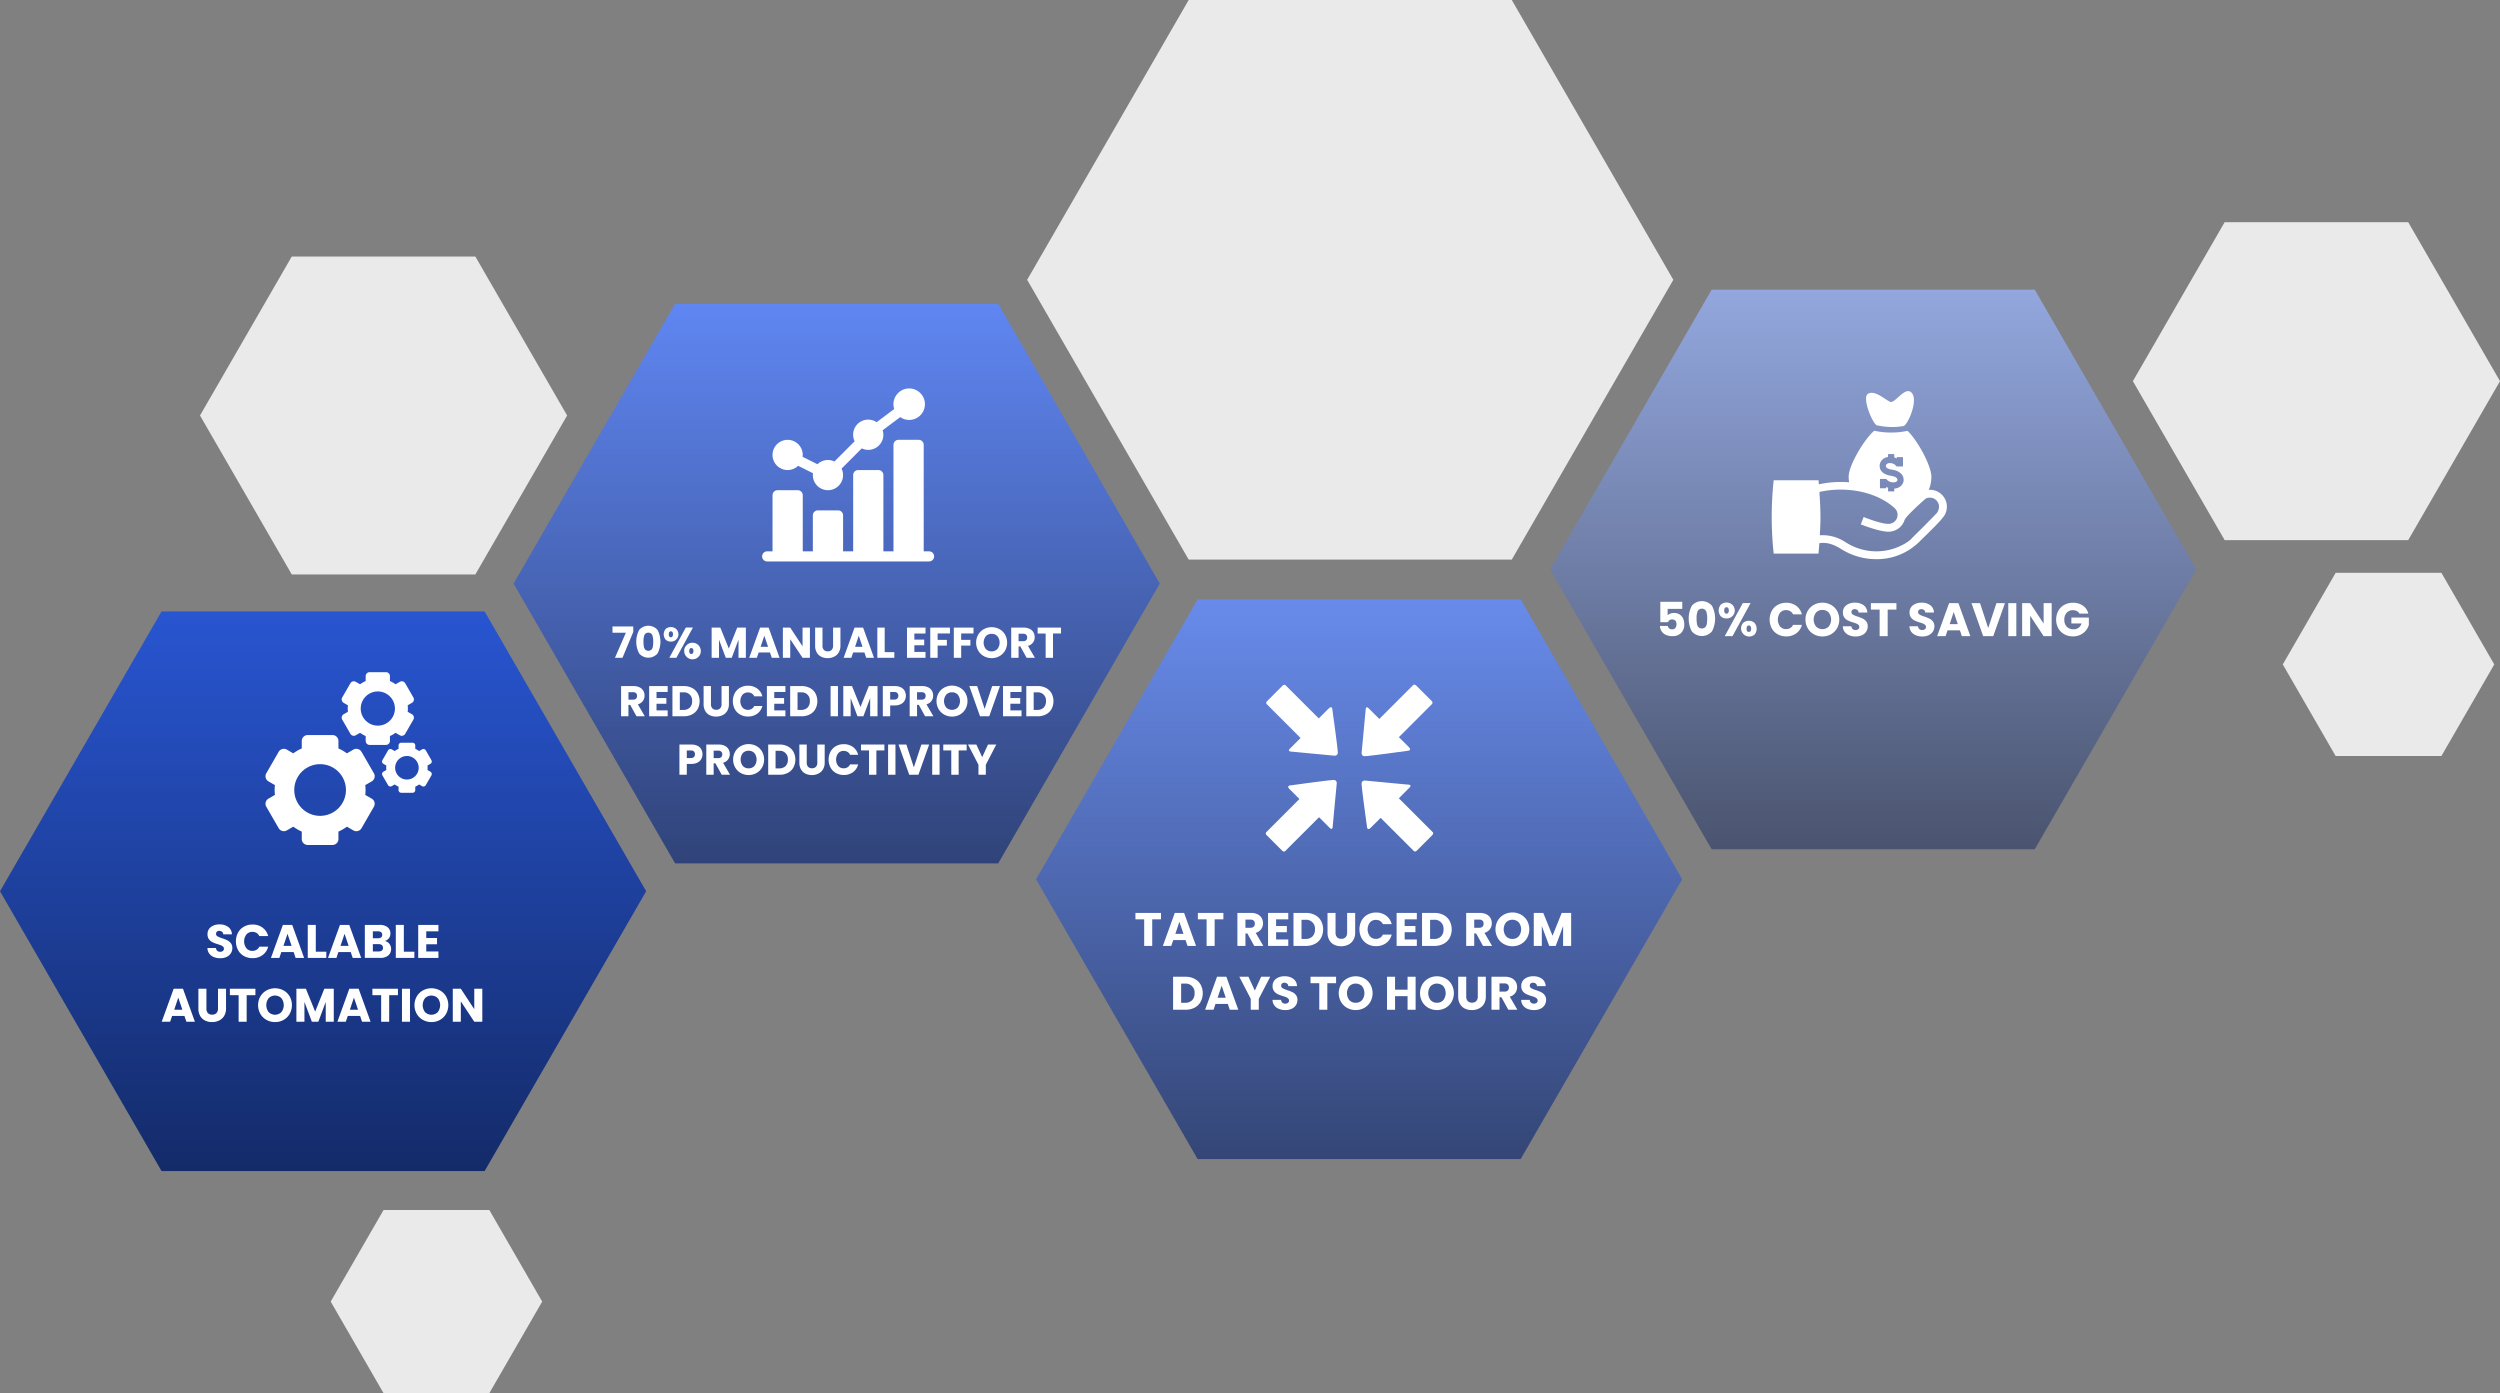 <svg xmlns="http://www.w3.org/2000/svg" xmlns:xlink="http://www.w3.org/1999/xlink" width="993" height="553.377" viewBox="0 0 993 553.377">
  <rect x="0" y="0" width="993" height="553.377" fill="#808080" stroke="none"/>
  <defs>
    <linearGradient id="linear-gradient" x1="0.5" x2="0.5" y2="1" gradientUnits="objectBoundingBox">
      <stop offset="0" stop-color="#2855d1"/>
      <stop offset="1" stop-color="#142b69"/>
    </linearGradient>
    <linearGradient id="linear-gradient-2" x1="0.5" x2="0.5" y2="1" gradientUnits="objectBoundingBox">
      <stop offset="0" stop-color="#5f86f2"/>
      <stop offset="1" stop-color="#304379"/>
    </linearGradient>
    <linearGradient id="linear-gradient-3" x1="0.5" x2="0.5" y2="1" gradientUnits="objectBoundingBox">
      <stop offset="0" stop-color="#688beb"/>
      <stop offset="1" stop-color="#344676"/>
    </linearGradient>
    <linearGradient id="linear-gradient-4" x1="0.5" x2="0.5" y2="1" gradientUnits="objectBoundingBox">
      <stop offset="0" stop-color="#93a7de"/>
      <stop offset="1" stop-color="#4a546f"/>
    </linearGradient>
  </defs>
  <g id="images" transform="translate(-8728 -7293)">
    <g id="OBJECTS" transform="translate(8728 7293)">
      <path id="Path_3818" data-name="Path 3818" d="M83.107,186.122,46.651,122.979,83.107,59.834h72.91l36.458,63.145-36.458,63.143Z" transform="translate(32.788 42.054)" fill="#eaeaea"/>
      <path id="Path_3819" data-name="Path 3819" d="M533.963,178.112l-36.456-63.145,36.456-63.143h72.91l36.46,63.143-36.46,63.145Z" transform="translate(349.667 36.424)" fill="#eaeaea"/>
      <path id="Path_3820" data-name="Path 3820" d="M553.476,206.376l-21-36.379,21-36.379h42.005l21,36.379-21,36.379Z" transform="translate(374.243 93.911)" fill="#eaeaea"/>
      <path id="Path_3821" data-name="Path 3821" d="M98.139,355l-21-36.379,21-36.378h42.006l21,36.378-21,36.379Z" transform="translate(54.214 198.373)" fill="#eaeaea"/>
      <path id="Path_3822" data-name="Path 3822" d="M64.165,364.9,0,253.758,64.165,142.621H192.492l64.17,111.137L192.492,364.9Z" transform="translate(0 100.24)" fill="url(#linear-gradient)"/>
      <g id="Group_2566" data-name="Group 2566" transform="translate(64.236 367.185)">
        <g id="Group_2565" data-name="Group 2565">
          <g id="Group_2564" data-name="Group 2564">
            <path id="Path_3823" data-name="Path 3823" d="M50.925,228.59a4.192,4.192,0,0,1-1.82-1.381A3.768,3.768,0,0,1,48.386,225h3.4a1.64,1.64,0,0,0,.5,1.11,1.621,1.621,0,0,0,1.12.383,1.751,1.751,0,0,0,1.12-.325,1.088,1.088,0,0,0,.41-.9,1.069,1.069,0,0,0-.327-.8,2.677,2.677,0,0,0-.8-.526,12.784,12.784,0,0,0-1.354-.465,14.624,14.624,0,0,1-2.072-.785A3.8,3.8,0,0,1,49,221.531a3.221,3.221,0,0,1-.579-2,3.433,3.433,0,0,1,1.325-2.864,5.445,5.445,0,0,1,3.455-1.037,5.505,5.505,0,0,1,3.491,1.037,3.7,3.7,0,0,1,1.418,2.883H54.659a1.354,1.354,0,0,0-.467-1,1.642,1.642,0,0,0-1.1-.366,1.366,1.366,0,0,0-.933.31,1.119,1.119,0,0,0-.354.887,1.1,1.1,0,0,0,.6.988,9.721,9.721,0,0,0,1.868.765,17.592,17.592,0,0,1,2.062.821A3.933,3.933,0,0,1,57.7,223.1a3.037,3.037,0,0,1,.579,1.923,3.784,3.784,0,0,1-.569,2.035,4,4,0,0,1-1.652,1.456,5.68,5.68,0,0,1-2.558.542A6.587,6.587,0,0,1,50.925,228.59Z" transform="translate(-30.229 -215.631)" fill="#fff"/>
            <path id="Path_3824" data-name="Path 3824" d="M55.871,218.876a6,6,0,0,1,2.343-2.372,6.775,6.775,0,0,1,3.407-.851,6.519,6.519,0,0,1,4,1.235,5.931,5.931,0,0,1,2.222,3.36H64.329a2.844,2.844,0,0,0-1.11-1.25,3.13,3.13,0,0,0-1.633-.429A3.042,3.042,0,0,0,59.2,219.6a4.565,4.565,0,0,0,0,5.487,3.05,3.05,0,0,0,2.389,1.029,3.122,3.122,0,0,0,1.633-.429,2.825,2.825,0,0,0,1.11-1.25H67.84a5.87,5.87,0,0,1-2.222,3.353,6.554,6.554,0,0,1-4,1.221,6.809,6.809,0,0,1-3.407-.848,6.021,6.021,0,0,1-2.343-2.362,7.537,7.537,0,0,1,0-6.92Z" transform="translate(-25.559 -215.616)" fill="#fff"/>
            <path id="Path_3825" data-name="Path 3825" d="M72.218,226.534H67.326l-.783,2.314H63.2l4.742-13.107h3.7l4.742,13.107H73ZM71.4,224.07l-1.625-4.8-1.606,4.8Z" transform="translate(-19.817 -215.554)" fill="#fff"/>
            <path id="Path_3826" data-name="Path 3826" d="M74.978,226.384H79.16v2.464H71.785V215.741h3.193Z" transform="translate(-13.783 -215.554)" fill="#fff"/>
            <path id="Path_3827" data-name="Path 3827" d="M85.529,226.534H80.637l-.783,2.314H76.511l4.742-13.107h3.7l4.742,13.107H86.314Zm-.822-2.464-1.625-4.8-1.606,4.8Z" transform="translate(-10.461 -215.554)" fill="#fff"/>
            <path id="Path_3828" data-name="Path 3828" d="M94.861,223.258a3.433,3.433,0,0,1-.456,4.628,4.843,4.843,0,0,1-3.2.96H85.1V215.74H91a4.851,4.851,0,0,1,3.128.914,3.033,3.033,0,0,1,1.129,2.484,3,3,0,0,1-.606,1.922,3.124,3.124,0,0,1-1.614,1.064A3.071,3.071,0,0,1,94.861,223.258Zm-6.573-2.212h2.091a1.859,1.859,0,0,0,1.206-.346,1.238,1.238,0,0,0,.421-1.018,1.268,1.268,0,0,0-.421-1.029,1.819,1.819,0,0,0-1.206-.356H88.288Zm3.595,4.863a1.3,1.3,0,0,0,.439-1.054,1.357,1.357,0,0,0-.458-1.085,1.888,1.888,0,0,0-1.26-.392H88.288v2.9h2.353A1.9,1.9,0,0,0,91.883,225.909Z" transform="translate(-4.427 -215.554)" fill="#fff"/>
            <path id="Path_3829" data-name="Path 3829" d="M95.515,226.384H99.7v2.464H92.322V215.741h3.193Z" transform="translate(0.651 -215.554)" fill="#fff"/>
            <path id="Path_3830" data-name="Path 3830" d="M100.745,218.3v2.655h4.276v2.464h-4.276v2.874h4.836v2.558H97.552V215.742h8.029V218.3h-4.836Z" transform="translate(4.327 -215.553)" fill="#fff"/>
            <path id="Path_3831" data-name="Path 3831" d="M46.741,241.425H41.849l-.783,2.314H37.723l4.742-13.107h3.7L50.9,243.739H47.526Zm-.822-2.466-1.625-4.8-1.606,4.8Z" transform="translate(-37.723 -205.088)" fill="#fff"/>
            <path id="Path_3832" data-name="Path 3832" d="M49.467,230.632v7.842a2.6,2.6,0,0,0,.579,1.812,2.188,2.188,0,0,0,1.7.635,2.249,2.249,0,0,0,1.718-.635,2.55,2.55,0,0,0,.6-1.812v-7.842h3.193v7.823a5.563,5.563,0,0,1-.746,2.97,4.77,4.77,0,0,1-2.008,1.829,6.3,6.3,0,0,1-2.81.618,6.143,6.143,0,0,1-2.772-.608,4.515,4.515,0,0,1-1.933-1.829,5.844,5.844,0,0,1-.71-2.98v-7.823h3.191Z" transform="translate(-31.712 -205.088)" fill="#fff"/>
            <path id="Path_3833" data-name="Path 3833" d="M63.761,230.632v2.558H60.288v10.549H57.095V233.19H53.621v-2.558Z" transform="translate(-26.549 -205.088)" fill="#fff"/>
            <path id="Path_3834" data-name="Path 3834" d="M63.552,243.087a6.423,6.423,0,0,1-2.447-2.4,7.055,7.055,0,0,1,0-6.917,6.467,6.467,0,0,1,2.447-2.391,7.119,7.119,0,0,1,6.777,0,6.346,6.346,0,0,1,2.428,2.391,7.155,7.155,0,0,1-.009,6.917,6.358,6.358,0,0,1-2.427,2.4,6.793,6.793,0,0,1-3.378.862A6.863,6.863,0,0,1,63.552,243.087Zm5.9-3.1a4.53,4.53,0,0,0,0-5.534,3.593,3.593,0,0,0-5.042-.009,4.56,4.56,0,0,0,0,5.555,3.568,3.568,0,0,0,5.042-.012Z" transform="translate(-21.926 -205.164)" fill="#fff"/>
            <path id="Path_3835" data-name="Path 3835" d="M83.981,230.632v13.107H80.788V235.88l-2.932,7.859H75.279L72.33,235.86v7.879H69.137V230.632h3.772l3.678,9.076,3.641-9.076Z" transform="translate(-15.644 -205.088)" fill="#fff"/>
            <path id="Path_3836" data-name="Path 3836" d="M87.716,241.425H82.824l-.783,2.314H78.7l4.742-13.107h3.7l4.742,13.107H88.5Zm-.822-2.466-1.625-4.8-1.606,4.8Z" transform="translate(-8.924 -205.088)" fill="#fff"/>
            <path id="Path_3837" data-name="Path 3837" d="M97.006,230.632v2.558H93.533v10.549H90.34V233.19H86.866v-2.558Z" transform="translate(-3.183 -205.088)" fill="#fff"/>
            <path id="Path_3838" data-name="Path 3838" d="M96.956,230.632v13.107H93.763V230.632Z" transform="translate(1.664 -205.088)" fill="#fff"/>
            <path id="Path_3839" data-name="Path 3839" d="M100.032,243.087a6.422,6.422,0,0,1-2.447-2.4,7.055,7.055,0,0,1,0-6.917,6.467,6.467,0,0,1,2.447-2.391,7.119,7.119,0,0,1,6.777,0,6.346,6.346,0,0,1,2.428,2.391,7.154,7.154,0,0,1-.009,6.917,6.358,6.358,0,0,1-2.427,2.4,6.793,6.793,0,0,1-3.378.862A6.863,6.863,0,0,1,100.032,243.087Zm5.9-3.1a4.53,4.53,0,0,0,0-5.534,3.593,3.593,0,0,0-5.042-.009,4.56,4.56,0,0,0,0,5.555,3.568,3.568,0,0,0,5.042-.012Z" transform="translate(3.714 -205.164)" fill="#fff"/>
            <path id="Path_3840" data-name="Path 3840" d="M117.342,243.739h-3.193l-5.34-8.085v8.085h-3.193V230.632h3.193l5.34,8.123v-8.123h3.193Z" transform="translate(9.995 -205.088)" fill="#fff"/>
          </g>
        </g>
      </g>
      <path id="Path_3841" data-name="Path 3841" d="M183.96,293.134,119.795,181.994,183.96,70.857H312.289l64.168,111.137L312.289,293.134Z" transform="translate(84.197 49.801)" fill="url(#linear-gradient-2)"/>
      <g id="Group_2569" data-name="Group 2569" transform="translate(243.281 248.546)">
        <g id="Group_2568" data-name="Group 2568">
          <g id="Group_2567" data-name="Group 2567">
            <path id="Path_3842" data-name="Path 3842" d="M151.127,148.292l-4.293,10.294h-2.992l4.344-9.968h-5.318v-2.5h8.259Z" transform="translate(-142.868 -145.847)" fill="#fff"/>
            <path id="Path_3843" data-name="Path 3843" d="M149.548,147.653a4.821,4.821,0,0,1,7.336,0,10.092,10.092,0,0,1,0,9.3,4.821,4.821,0,0,1-7.336,0,10.078,10.078,0,0,1,0-9.3Zm5.223,1.975a1.766,1.766,0,0,0-3.113,0,7.393,7.393,0,0,0-.376,2.66,11.1,11.1,0,0,0,.138,1.924,2.467,2.467,0,0,0,.555,1.231,1.87,1.87,0,0,0,2.479,0,2.468,2.468,0,0,0,.557-1.231,11.3,11.3,0,0,0,.136-1.924A7.392,7.392,0,0,0,154.771,149.628Z" transform="translate(-138.972 -145.96)" fill="#fff"/>
            <path id="Path_3844" data-name="Path 3844" d="M155.613,147.013a3.191,3.191,0,0,1,4.112,0,2.891,2.891,0,0,1-2.052,5.027,2.869,2.869,0,0,1-2.06-.751,3.272,3.272,0,0,1,0-4.276Zm1.221,2.139q0,1.162.821,1.163a.735.735,0,0,0,.616-.291,1.42,1.42,0,0,0,.221-.872q0-1.18-.838-1.18Q156.835,147.972,156.834,149.152Zm9.594-2.7-6.583,12.037h-2.822l6.583-12.037Zm-2.684,7.2a3.3,3.3,0,1,1-.787,2.137A2.84,2.84,0,0,1,163.744,153.649Zm1.427,1.248a1.491,1.491,0,0,0-.213.887q0,1.165.821,1.165a.734.734,0,0,0,.615-.291,1.429,1.429,0,0,0,.223-.874,1.466,1.466,0,0,0-.223-.88.721.721,0,0,0-.615-.3A.712.712,0,0,0,165.171,154.9Z" transform="translate(-134.469 -145.748)" fill="#fff"/>
            <path id="Path_3845" data-name="Path 3845" d="M179.588,146.393v12h-2.924v-7.2l-2.685,7.2h-2.36l-2.7-7.215V158.4h-2.924v-12h3.453l3.37,8.31,3.334-8.31Z" transform="translate(-126.614 -145.656)" fill="#fff"/>
            <path id="Path_3846" data-name="Path 3846" d="M183.009,156.275h-4.48l-.719,2.12h-3.06l4.344-12h3.385l4.342,12h-3.094Zm-.753-2.256-1.488-4.4-1.471,4.4Z" transform="translate(-120.46 -145.656)" fill="#fff"/>
            <path id="Path_3847" data-name="Path 3847" d="M193.351,158.4h-2.924l-4.891-7.4v7.4h-2.924v-12h2.924l4.891,7.438v-7.438h2.924Z" transform="translate(-114.934 -145.656)" fill="#fff"/>
            <path id="Path_3848" data-name="Path 3848" d="M193.058,146.393v7.181a2.378,2.378,0,0,0,.531,1.66,2,2,0,0,0,1.556.581,2.055,2.055,0,0,0,1.573-.581,2.327,2.327,0,0,0,.547-1.66v-7.181h2.924v7.164a5.1,5.1,0,0,1-.685,2.719,4.364,4.364,0,0,1-1.839,1.676,5.781,5.781,0,0,1-2.573.564,5.626,5.626,0,0,1-2.539-.555,4.152,4.152,0,0,1-1.769-1.676,5.36,5.36,0,0,1-.65-2.728v-7.164h2.924Z" transform="translate(-109.648 -145.656)" fill="#fff"/>
            <path id="Path_3849" data-name="Path 3849" d="M205.04,156.275h-4.48l-.719,2.12h-3.06l4.344-12h3.385l4.342,12h-3.094Zm-.753-2.256-1.488-4.4-1.471,4.4Z" transform="translate(-104.976 -145.656)" fill="#fff"/>
            <path id="Path_3850" data-name="Path 3850" d="M207.568,156.139h3.83V158.4h-6.753v-12h2.924Z" transform="translate(-99.449 -145.656)" fill="#fff"/>
            <path id="Path_3851" data-name="Path 3851" d="M214.487,148.734v2.428H218.4v2.258h-3.915v2.633h4.429V158.4h-7.353v-12h7.353v2.341h-4.429Z" transform="translate(-94.586 -145.656)" fill="#fff"/>
            <path id="Path_3852" data-name="Path 3852" d="M224.808,146.393v2.341h-4.891v2.53h3.659v2.275h-3.659V158.4h-2.924v-12Z" transform="translate(-90.769 -145.656)" fill="#fff"/>
            <path id="Path_3853" data-name="Path 3853" d="M230.3,146.393v2.341h-4.891v2.53h3.659v2.275h-3.659V158.4h-2.924v-12Z" transform="translate(-86.909 -145.656)" fill="#fff"/>
            <path id="Path_3854" data-name="Path 3854" d="M230.758,157.8a5.876,5.876,0,0,1-2.239-2.2,6.463,6.463,0,0,1,0-6.335,5.9,5.9,0,0,1,2.239-2.188,6.515,6.515,0,0,1,6.207,0,5.78,5.78,0,0,1,2.224,2.188,6.551,6.551,0,0,1-.009,6.335,5.848,5.848,0,0,1-2.224,2.2,6.217,6.217,0,0,1-3.094.787A6.283,6.283,0,0,1,230.758,157.8Zm5.4-2.839a4.152,4.152,0,0,0,0-5.069,2.963,2.963,0,0,0-2.3-.948,2.994,2.994,0,0,0-2.318.94,4.177,4.177,0,0,0,0,5.086,3.27,3.27,0,0,0,4.618-.009Z" transform="translate(-83.253 -145.726)" fill="#fff"/>
            <path id="Path_3855" data-name="Path 3855" d="M241.995,158.4l-2.5-4.531h-.7V158.4h-2.924v-12h4.908a5.407,5.407,0,0,1,2.42.5,3.411,3.411,0,0,1,1.5,1.359,3.8,3.8,0,0,1,.5,1.924,3.574,3.574,0,0,1-.674,2.137,3.629,3.629,0,0,1-1.992,1.333L245.3,158.4h-3.3Zm-3.2-6.6h1.812a1.663,1.663,0,0,0,1.206-.393,1.482,1.482,0,0,0,.4-1.11,1.441,1.441,0,0,0-.4-1.078,1.67,1.67,0,0,0-1.206-.392H238.8Z" transform="translate(-77.5 -145.656)" fill="#fff"/>
            <path id="Path_3856" data-name="Path 3856" d="M251.324,146.393v2.341h-3.181V158.4h-2.924v-9.662h-3.181v-2.341Z" transform="translate(-73.167 -145.656)" fill="#fff"/>
            <path id="Path_3857" data-name="Path 3857" d="M150.993,172.032l-2.5-4.531h-.7v4.531h-2.924v-12h4.908a5.407,5.407,0,0,1,2.42.5,3.411,3.411,0,0,1,1.5,1.359,3.8,3.8,0,0,1,.5,1.924,3.574,3.574,0,0,1-.674,2.137,3.629,3.629,0,0,1-1.992,1.333l2.771,4.754h-3.3Zm-3.2-6.6h1.812a1.663,1.663,0,0,0,1.206-.393,1.482,1.482,0,0,0,.4-1.11,1.441,1.441,0,0,0-.4-1.078,1.67,1.67,0,0,0-1.206-.392H147.8Z" transform="translate(-141.46 -136.072)" fill="#fff"/>
            <path id="Path_3858" data-name="Path 3858" d="M154.343,162.37V164.8h3.915v2.258h-3.915v2.633h4.429v2.343h-7.353v-12h7.353v2.341h-4.429Z" transform="translate(-136.858 -136.072)" fill="#fff"/>
            <path id="Path_3859" data-name="Path 3859" d="M164.665,160.782a5.385,5.385,0,0,1,2.2,2.112,6.7,6.7,0,0,1,0,6.268,5.359,5.359,0,0,1-2.205,2.12,7.007,7.007,0,0,1-3.309.751h-4.5v-12h4.5A6.973,6.973,0,0,1,164.665,160.782Zm-.923,7.814a3.43,3.43,0,0,0,.923-2.564,3.2,3.2,0,0,0-3.5-3.506h-1.384V169.5h1.384A3.526,3.526,0,0,0,163.742,168.6Z" transform="translate(-133.039 -136.072)" fill="#fff"/>
            <path id="Path_3860" data-name="Path 3860" d="M167.045,160.029v7.181a2.378,2.378,0,0,0,.531,1.66,2,2,0,0,0,1.556.581,2.055,2.055,0,0,0,1.573-.581,2.327,2.327,0,0,0,.547-1.66v-7.181h2.924v7.164a5.1,5.1,0,0,1-.685,2.719,4.364,4.364,0,0,1-1.839,1.676,5.781,5.781,0,0,1-2.573.564,5.626,5.626,0,0,1-2.539-.555,4.152,4.152,0,0,1-1.769-1.676,5.36,5.36,0,0,1-.65-2.728v-7.164h2.924Z" transform="translate(-127.931 -136.072)" fill="#fff"/>
            <path id="Path_3861" data-name="Path 3861" d="M171.709,162.9a5.482,5.482,0,0,1,2.146-2.171,6.243,6.243,0,0,1,3.121-.778,5.981,5.981,0,0,1,3.659,1.129,5.412,5.412,0,0,1,2.035,3.079h-3.215a2.6,2.6,0,0,0-1.017-1.146,2.864,2.864,0,0,0-1.5-.393,2.791,2.791,0,0,0-2.188.942,4.192,4.192,0,0,0,0,5.028,2.793,2.793,0,0,0,2.188.942,2.864,2.864,0,0,0,1.5-.393,2.593,2.593,0,0,0,1.017-1.146h3.215a5.38,5.38,0,0,1-2.035,3.07,6,6,0,0,1-3.659,1.119,6.229,6.229,0,0,1-3.121-.776,5.509,5.509,0,0,1-2.146-2.164,6.912,6.912,0,0,1,0-6.34Z" transform="translate(-123.139 -136.128)" fill="#fff"/>
            <path id="Path_3862" data-name="Path 3862" d="M181.807,162.37V164.8h3.915v2.258h-3.915v2.633h4.429v2.343h-7.353v-12h7.353v2.341h-4.429Z" transform="translate(-117.555 -136.072)" fill="#fff"/>
            <path id="Path_3863" data-name="Path 3863" d="M192.128,160.782a5.385,5.385,0,0,1,2.2,2.112,6.7,6.7,0,0,1,0,6.268,5.359,5.359,0,0,1-2.205,2.12,7.007,7.007,0,0,1-3.309.751h-4.5v-12h4.5A6.964,6.964,0,0,1,192.128,160.782ZM191.2,168.6a3.43,3.43,0,0,0,.923-2.564,3.2,3.2,0,0,0-3.5-3.506h-1.384V169.5h1.384A3.526,3.526,0,0,0,191.2,168.6Z" transform="translate(-113.737 -136.072)" fill="#fff"/>
            <path id="Path_3864" data-name="Path 3864" d="M196.668,160.029v12h-2.924v-12Z" transform="translate(-107.11 -136.072)" fill="#fff"/>
            <path id="Path_3865" data-name="Path 3865" d="M210.3,160.029v12h-2.924v-7.2l-2.685,7.2h-2.36l-2.7-7.215v7.215h-2.924v-12h3.453l3.37,8.31,3.334-8.31Z" transform="translate(-105.029 -136.072)" fill="#fff"/>
            <path id="Path_3866" data-name="Path 3866" d="M214.593,165.8a3.524,3.524,0,0,1-1.471,1.393,5.165,5.165,0,0,1-2.462.531h-1.812v4.308h-2.924v-12h4.737a5.394,5.394,0,0,1,2.428.5,3.422,3.422,0,0,1,1.488,1.367,3.982,3.982,0,0,1,.5,2A3.912,3.912,0,0,1,214.593,165.8Zm-2.907-.8a1.709,1.709,0,0,0,0-2.222,1.745,1.745,0,0,0-1.248-.392h-1.59V165.4h1.59A1.753,1.753,0,0,0,211.686,165Z" transform="translate(-98.55 -136.072)" fill="#fff"/>
            <path id="Path_3867" data-name="Path 3867" d="M218.312,172.032l-2.5-4.531h-.7v4.531H212.19v-12H217.1a5.407,5.407,0,0,1,2.42.5,3.411,3.411,0,0,1,1.5,1.359,3.8,3.8,0,0,1,.5,1.924,3.574,3.574,0,0,1-.674,2.137,3.629,3.629,0,0,1-1.992,1.333l2.771,4.754h-3.3Zm-3.2-6.6h1.812a1.663,1.663,0,0,0,1.206-.393,1.482,1.482,0,0,0,.4-1.11,1.441,1.441,0,0,0-.4-1.078,1.67,1.67,0,0,0-1.206-.392h-1.812Z" transform="translate(-94.146 -136.072)" fill="#fff"/>
            <path id="Path_3868" data-name="Path 3868" d="M221.514,171.436a5.876,5.876,0,0,1-2.239-2.2,6.463,6.463,0,0,1,0-6.335,5.9,5.9,0,0,1,2.239-2.188,6.515,6.515,0,0,1,6.207,0,5.779,5.779,0,0,1,2.224,2.188,6.551,6.551,0,0,1-.008,6.335,5.848,5.848,0,0,1-2.224,2.2,6.217,6.217,0,0,1-3.094.787A6.3,6.3,0,0,1,221.514,171.436Zm5.4-2.839a4.152,4.152,0,0,0,0-5.069,2.963,2.963,0,0,0-2.3-.948,2.994,2.994,0,0,0-2.318.94,4.177,4.177,0,0,0,0,5.086,3.27,3.27,0,0,0,4.618-.009Z" transform="translate(-89.749 -136.141)" fill="#fff"/>
            <path id="Path_3869" data-name="Path 3869" d="M238.273,160.029l-4.257,12h-3.659l-4.257-12h3.113l2.975,9.061,2.992-9.061Z" transform="translate(-84.37 -136.072)" fill="#fff"/>
            <path id="Path_3870" data-name="Path 3870" d="M236.884,162.37V164.8H240.8v2.258h-3.915v2.633h4.429v2.343H233.96v-12h7.353v2.341h-4.429Z" transform="translate(-78.845 -136.072)" fill="#fff"/>
            <path id="Path_3871" data-name="Path 3871" d="M247.206,160.782a5.385,5.385,0,0,1,2.2,2.112,6.7,6.7,0,0,1,0,6.268,5.359,5.359,0,0,1-2.205,2.12,7.007,7.007,0,0,1-3.309.751h-4.5v-12h4.5A6.964,6.964,0,0,1,247.206,160.782Zm-.923,7.814a3.43,3.43,0,0,0,.923-2.564,3.2,3.2,0,0,0-3.5-3.506h-1.384V169.5H243.7A3.526,3.526,0,0,0,246.283,168.6Z" transform="translate(-75.027 -136.072)" fill="#fff"/>
            <path id="Path_3872" data-name="Path 3872" d="M167.152,179.438a3.524,3.524,0,0,1-1.471,1.393,5.165,5.165,0,0,1-2.462.531h-1.812v4.308h-2.924v-12h4.737a5.394,5.394,0,0,1,2.428.5,3.422,3.422,0,0,1,1.488,1.367,3.982,3.982,0,0,1,.5,2A3.912,3.912,0,0,1,167.152,179.438Zm-2.907-.8a1.709,1.709,0,0,0,0-2.222,1.745,1.745,0,0,0-1.248-.392h-1.59v3.009H163A1.758,1.758,0,0,0,164.245,178.643Z" transform="translate(-131.893 -126.486)" fill="#fff"/>
            <path id="Path_3873" data-name="Path 3873" d="M170.871,185.67l-2.5-4.531h-.7v4.531h-2.924v-12h4.908a5.407,5.407,0,0,1,2.42.5,3.411,3.411,0,0,1,1.5,1.359,3.8,3.8,0,0,1,.5,1.924,3.574,3.574,0,0,1-.674,2.137,3.629,3.629,0,0,1-1.992,1.333l2.771,4.754h-3.3Zm-3.2-6.6h1.812a1.663,1.663,0,0,0,1.206-.393,1.482,1.482,0,0,0,.4-1.11,1.441,1.441,0,0,0-.4-1.078,1.67,1.67,0,0,0-1.206-.392h-1.812Z" transform="translate(-127.489 -126.486)" fill="#fff"/>
            <path id="Path_3874" data-name="Path 3874" d="M174.074,185.073a5.876,5.876,0,0,1-2.239-2.2,6.463,6.463,0,0,1,0-6.335,5.9,5.9,0,0,1,2.239-2.188,6.514,6.514,0,0,1,6.207,0,5.779,5.779,0,0,1,2.224,2.188,6.551,6.551,0,0,1-.009,6.335,5.848,5.848,0,0,1-2.224,2.2,6.5,6.5,0,0,1-6.2,0Zm5.4-2.839a4.152,4.152,0,0,0,0-5.069,2.963,2.963,0,0,0-2.3-.948,2.994,2.994,0,0,0-2.318.94,4.177,4.177,0,0,0,0,5.086,2.978,2.978,0,0,0,2.318.95A2.946,2.946,0,0,0,179.477,182.234Z" transform="translate(-123.092 -126.557)" fill="#fff"/>
            <path id="Path_3875" data-name="Path 3875" d="M187,174.419a5.385,5.385,0,0,1,2.2,2.112,6.7,6.7,0,0,1,0,6.268,5.359,5.359,0,0,1-2.205,2.12,7.007,7.007,0,0,1-3.309.751h-4.5v-12h4.5A6.984,6.984,0,0,1,187,174.419Zm-.923,7.814a3.43,3.43,0,0,0,.923-2.564,3.2,3.2,0,0,0-3.5-3.506h-1.384v6.977H183.5A3.519,3.519,0,0,0,186.079,182.233Z" transform="translate(-117.34 -126.487)" fill="#fff"/>
            <path id="Path_3876" data-name="Path 3876" d="M189.383,173.667v7.181a2.378,2.378,0,0,0,.531,1.66,2,2,0,0,0,1.556.581,2.055,2.055,0,0,0,1.573-.581,2.327,2.327,0,0,0,.547-1.66v-7.181h2.924v7.164a5.1,5.1,0,0,1-.685,2.719,4.364,4.364,0,0,1-1.839,1.676,5.781,5.781,0,0,1-2.573.564,5.626,5.626,0,0,1-2.539-.555,4.152,4.152,0,0,1-1.769-1.676,5.36,5.36,0,0,1-.65-2.728v-7.164h2.924Z" transform="translate(-112.231 -126.486)" fill="#fff"/>
            <path id="Path_3877" data-name="Path 3877" d="M194.047,176.535a5.482,5.482,0,0,1,2.146-2.171,6.243,6.243,0,0,1,3.121-.778,5.981,5.981,0,0,1,3.659,1.129,5.412,5.412,0,0,1,2.035,3.079h-3.215a2.6,2.6,0,0,0-1.017-1.146,2.863,2.863,0,0,0-1.5-.393,2.791,2.791,0,0,0-2.188.942,4.191,4.191,0,0,0,0,5.029,2.793,2.793,0,0,0,2.188.942,2.863,2.863,0,0,0,1.5-.393,2.593,2.593,0,0,0,1.017-1.146h3.215a5.38,5.38,0,0,1-2.035,3.07,6,6,0,0,1-3.659,1.119,6.229,6.229,0,0,1-3.121-.776,5.509,5.509,0,0,1-2.146-2.164,6.912,6.912,0,0,1,0-6.34Z" transform="translate(-107.439 -126.543)" fill="#fff"/>
            <path id="Path_3878" data-name="Path 3878" d="M210.124,173.667v2.341h-3.181v9.662h-2.924v-9.662h-3.181v-2.341Z" transform="translate(-102.124 -126.486)" fill="#fff"/>
            <path id="Path_3879" data-name="Path 3879" d="M210.079,173.667v12h-2.924v-12Z" transform="translate(-97.685 -126.486)" fill="#fff"/>
            <path id="Path_3880" data-name="Path 3880" d="M221.759,173.667l-4.257,12h-3.659l-4.257-12H212.7l2.975,9.061,2.992-9.061Z" transform="translate(-95.977 -126.486)" fill="#fff"/>
            <path id="Path_3881" data-name="Path 3881" d="M220.371,173.667v12h-2.924v-12Z" transform="translate(-90.451 -126.486)" fill="#fff"/>
            <path id="Path_3882" data-name="Path 3882" d="M229.313,173.667v2.341h-3.181v9.662h-2.924v-9.662h-3.181v-2.341Z" transform="translate(-88.638 -126.486)" fill="#fff"/>
            <path id="Path_3883" data-name="Path 3883" d="M237.026,173.667l-4.155,8.036v3.968h-2.924V181.7l-4.155-8.036h3.317l2.326,5.027,2.307-5.027Z" transform="translate(-84.586 -126.486)" fill="#fff"/>
          </g>
        </g>
      </g>
      <path id="Path_3884" data-name="Path 3884" d="M305.833,362.1,241.667,250.961l64.166-111.139H434.161l64.17,111.139L434.161,362.1Z" transform="translate(169.853 98.272)" fill="url(#linear-gradient-3)"/>
      <g id="Group_2572" data-name="Group 2572" transform="translate(450.998 362.425)">
        <g id="Group_2571" data-name="Group 2571">
          <g id="Group_2570" data-name="Group 2570">
            <path id="Path_3885" data-name="Path 3885" d="M274.991,212.944V215.5h-3.474v10.549h-3.193V215.5h-3.474v-2.558Z" transform="translate(-264.851 -212.76)" fill="#fff"/>
            <path id="Path_3886" data-name="Path 3886" d="M280.262,223.737H275.37l-.783,2.314h-3.343l4.742-13.107h3.7l4.742,13.107h-3.38Zm-.822-2.464-1.625-4.8-1.606,4.8Z" transform="translate(-260.358 -212.76)" fill="#fff"/>
            <path id="Path_3887" data-name="Path 3887" d="M289.552,212.944V215.5h-3.474v10.549h-3.193V215.5h-3.474v-2.558Z" transform="translate(-254.617 -212.76)" fill="#fff"/>
            <path id="Path_3888" data-name="Path 3888" d="M295.318,226.052l-2.726-4.948h-.766v4.948h-3.193V212.945h5.359a5.88,5.88,0,0,1,2.643.542,3.723,3.723,0,0,1,1.633,1.483,4.132,4.132,0,0,1,.542,2.1,3.91,3.91,0,0,1-.737,2.335,3.964,3.964,0,0,1-2.175,1.456l3.024,5.192h-3.6Zm-3.491-7.208h1.98a1.815,1.815,0,0,0,1.316-.429,1.627,1.627,0,0,0,.438-1.214,1.574,1.574,0,0,0-.438-1.177,1.815,1.815,0,0,0-1.316-.429h-1.98Z" transform="translate(-248.136 -212.759)" fill="#fff"/>
            <path id="Path_3889" data-name="Path 3889" d="M298.976,215.5v2.651h4.276v2.464h-4.276v2.876h4.836v2.558h-8.029V212.944h8.029V215.5Z" transform="translate(-243.111 -212.76)" fill="#fff"/>
            <path id="Path_3890" data-name="Path 3890" d="M310.249,213.766a5.865,5.865,0,0,1,2.4,2.306,7.319,7.319,0,0,1,0,6.845,5.848,5.848,0,0,1-2.41,2.314,7.667,7.667,0,0,1-3.613.821h-4.911V212.945h4.911A7.581,7.581,0,0,1,310.249,213.766Zm-1.01,8.531a3.745,3.745,0,0,0,1.008-2.8,3.5,3.5,0,0,0-3.828-3.828h-1.512v7.62h1.512A3.847,3.847,0,0,0,309.239,222.3Z" transform="translate(-238.942 -212.759)" fill="#fff"/>
            <path id="Path_3891" data-name="Path 3891" d="M312.845,212.944v7.842a2.6,2.6,0,0,0,.579,1.81,2.182,2.182,0,0,0,1.7.635,2.249,2.249,0,0,0,1.718-.635,2.542,2.542,0,0,0,.6-1.81v-7.842h3.193v7.823a5.572,5.572,0,0,1-.746,2.97,4.792,4.792,0,0,1-2.008,1.829,6.34,6.34,0,0,1-2.81.615,6.187,6.187,0,0,1-2.772-.6,4.522,4.522,0,0,1-1.933-1.832,5.835,5.835,0,0,1-.71-2.977v-7.823Z" transform="translate(-233.362 -212.76)" fill="#fff"/>
            <path id="Path_3892" data-name="Path 3892" d="M317.939,216.076a6.025,6.025,0,0,1,2.343-2.372,6.809,6.809,0,0,1,3.407-.848,6.52,6.52,0,0,1,4,1.231,5.929,5.929,0,0,1,2.222,3.363H326.4a2.825,2.825,0,0,0-1.11-1.25,3.126,3.126,0,0,0-1.633-.429,3.054,3.054,0,0,0-2.391,1.025,4.577,4.577,0,0,0,0,5.49,3.051,3.051,0,0,0,2.391,1.029,3.126,3.126,0,0,0,1.633-.429,2.853,2.853,0,0,0,1.11-1.253h3.511a5.878,5.878,0,0,1-2.222,3.353,6.556,6.556,0,0,1-4,1.224,6.775,6.775,0,0,1-3.407-.851A6.021,6.021,0,0,1,317.939,223a7.537,7.537,0,0,1,0-6.92Z" transform="translate(-228.13 -212.822)" fill="#fff"/>
            <path id="Path_3893" data-name="Path 3893" d="M328.964,215.5v2.651h4.276v2.464h-4.276v2.876H333.8v2.558h-8.029V212.944H333.8V215.5Z" transform="translate(-222.034 -212.76)" fill="#fff"/>
            <path id="Path_3894" data-name="Path 3894" d="M340.236,213.766a5.854,5.854,0,0,1,2.4,2.306,7.318,7.318,0,0,1,0,6.845,5.853,5.853,0,0,1-2.408,2.314,7.672,7.672,0,0,1-3.613.821H331.7V212.945h4.911A7.579,7.579,0,0,1,340.236,213.766Zm-1.008,8.531a3.745,3.745,0,0,0,1.008-2.8,3.5,3.5,0,0,0-3.826-3.828H334.9v7.62h1.514A3.845,3.845,0,0,0,339.228,222.3Z" transform="translate(-217.865 -212.759)" fill="#fff"/>
            <path id="Path_3895" data-name="Path 3895" d="M348.683,226.052l-2.728-4.948h-.765v4.948H342V212.945h5.359a5.878,5.878,0,0,1,2.641.542,3.718,3.718,0,0,1,1.635,1.483,4.131,4.131,0,0,1,.54,2.1,3.91,3.91,0,0,1-.737,2.335,3.964,3.964,0,0,1-2.175,1.456l3.024,5.192h-3.6Zm-3.493-7.208h1.979a1.809,1.809,0,0,0,1.316-.429,1.627,1.627,0,0,0,.439-1.214,1.568,1.568,0,0,0-.439-1.177,1.815,1.815,0,0,0-1.316-.429h-1.979Z" transform="translate(-210.629 -212.759)" fill="#fff"/>
            <path id="Path_3896" data-name="Path 3896" d="M352.181,225.4a6.42,6.42,0,0,1-2.447-2.4,7.066,7.066,0,0,1,0-6.917,6.433,6.433,0,0,1,2.447-2.387,7.119,7.119,0,0,1,6.777,0,6.321,6.321,0,0,1,2.427,2.387,7.155,7.155,0,0,1-.008,6.917,6.371,6.371,0,0,1-2.428,2.4,7.1,7.1,0,0,1-6.767,0Zm5.9-3.1a4.535,4.535,0,0,0,0-5.538,3.6,3.6,0,0,0-5.042-.005,4.56,4.56,0,0,0,0,5.555,3.262,3.262,0,0,0,2.53,1.034A3.219,3.219,0,0,0,358.081,222.3Z" transform="translate(-205.827 -212.836)" fill="#fff"/>
            <path id="Path_3897" data-name="Path 3897" d="M372.609,212.944v13.107h-3.193v-7.862l-2.931,7.862h-2.578l-2.949-7.879v7.879h-3.193V212.944h3.772l3.678,9.073,3.642-9.073Z" transform="translate(-199.547 -212.76)" fill="#fff"/>
            <path id="Path_3898" data-name="Path 3898" d="M282.168,228.656a5.864,5.864,0,0,1,2.4,2.306,7.318,7.318,0,0,1,0,6.845,5.847,5.847,0,0,1-2.41,2.314,7.667,7.667,0,0,1-3.613.821h-4.911V227.835h4.911A7.621,7.621,0,0,1,282.168,228.656Zm-1.008,8.531a3.745,3.745,0,0,0,1.008-2.8,3.5,3.5,0,0,0-3.828-3.828h-1.512v7.62h1.512A3.845,3.845,0,0,0,281.16,237.187Z" transform="translate(-258.679 -202.294)" fill="#fff"/>
            <path id="Path_3899" data-name="Path 3899" d="M290.119,238.628h-4.892l-.783,2.314H281.1l4.742-13.107h3.7l4.742,13.107H290.9Zm-.822-2.464-1.625-4.8-1.606,4.8Z" transform="translate(-253.43 -202.294)" fill="#fff"/>
            <path id="Path_3900" data-name="Path 3900" d="M301.351,227.835l-4.538,8.773v4.334H293.62v-4.334l-4.538-8.773H292.7l2.539,5.488,2.52-5.488Z" transform="translate(-247.821 -202.294)" fill="#fff"/>
            <path id="Path_3901" data-name="Path 3901" d="M299.363,240.684a4.2,4.2,0,0,1-1.82-1.384,3.757,3.757,0,0,1-.719-2.2h3.4a1.647,1.647,0,0,0,.5,1.11,1.621,1.621,0,0,0,1.12.383,1.761,1.761,0,0,0,1.12-.325,1.1,1.1,0,0,0,.41-.908,1.074,1.074,0,0,0-.327-.8,2.606,2.606,0,0,0-.8-.523,13.473,13.473,0,0,0-1.354-.468,14.664,14.664,0,0,1-2.072-.782,3.865,3.865,0,0,1-1.383-1.158,3.228,3.228,0,0,1-.579-2,3.439,3.439,0,0,1,1.325-2.868,5.433,5.433,0,0,1,3.455-1.034,5.5,5.5,0,0,1,3.491,1.034,3.709,3.709,0,0,1,1.419,2.886H303.1a1.356,1.356,0,0,0-.467-1,1.64,1.64,0,0,0-1.1-.363,1.381,1.381,0,0,0-.933.306,1.188,1.188,0,0,0,.243,1.878,9.95,9.95,0,0,0,1.868.765,17.016,17.016,0,0,1,2.062.821,3.922,3.922,0,0,1,1.372,1.138,3.05,3.05,0,0,1,.579,1.922,3.78,3.78,0,0,1-.569,2.035A3.953,3.953,0,0,1,304.5,240.6a5.636,5.636,0,0,1-2.558.542A6.678,6.678,0,0,1,299.363,240.684Z" transform="translate(-242.379 -202.371)" fill="#fff"/>
            <path id="Path_3902" data-name="Path 3902" d="M315.834,227.835v2.558h-3.474v10.549h-3.193V230.393h-3.474v-2.558Z" transform="translate(-236.145 -202.294)" fill="#fff"/>
            <path id="Path_3903" data-name="Path 3903" d="M315.626,240.29a6.432,6.432,0,0,1-2.447-2.4,7.054,7.054,0,0,1,0-6.917,6.433,6.433,0,0,1,2.447-2.387,7.119,7.119,0,0,1,6.777,0,6.325,6.325,0,0,1,2.428,2.387,7.149,7.149,0,0,1-.01,6.917,6.371,6.371,0,0,1-2.428,2.4,7.1,7.1,0,0,1-6.767,0Zm5.9-3.1a4.535,4.535,0,0,0,0-5.538,3.6,3.6,0,0,0-5.042-.005,4.56,4.56,0,0,0,0,5.555,3.26,3.26,0,0,0,2.53,1.034A3.221,3.221,0,0,0,321.526,237.19Z" transform="translate(-231.521 -202.371)" fill="#fff"/>
            <path id="Path_3904" data-name="Path 3904" d="M334.887,227.835v13.107h-3.193v-5.4h-4.967v5.4h-3.193V227.835h3.193v5.136h4.967v-5.136Z" transform="translate(-223.606 -202.294)" fill="#fff"/>
            <path id="Path_3905" data-name="Path 3905" d="M334.582,240.29a6.419,6.419,0,0,1-2.447-2.4,7.066,7.066,0,0,1,0-6.917,6.433,6.433,0,0,1,2.447-2.387,7.119,7.119,0,0,1,6.777,0,6.321,6.321,0,0,1,2.427,2.387,7.154,7.154,0,0,1-.008,6.917,6.371,6.371,0,0,1-2.428,2.4,7.1,7.1,0,0,1-6.767,0Zm5.9-3.1a4.535,4.535,0,0,0,0-5.538,3.6,3.6,0,0,0-5.042-.005,4.56,4.56,0,0,0,0,5.555,3.262,3.262,0,0,0,2.53,1.034A3.217,3.217,0,0,0,340.483,237.19Z" transform="translate(-218.197 -202.371)" fill="#fff"/>
            <path id="Path_3906" data-name="Path 3906" d="M343.326,227.835v7.842a2.6,2.6,0,0,0,.579,1.81,2.184,2.184,0,0,0,1.7.635,2.252,2.252,0,0,0,1.718-.635,2.543,2.543,0,0,0,.6-1.81v-7.842h3.191v7.823a5.571,5.571,0,0,1-.746,2.97,4.782,4.782,0,0,1-2.008,1.829,6.333,6.333,0,0,1-2.808.615,6.2,6.2,0,0,1-2.774-.6,4.523,4.523,0,0,1-1.933-1.832,5.853,5.853,0,0,1-.71-2.977v-7.823Z" transform="translate(-211.938 -202.294)" fill="#fff"/>
            <path id="Path_3907" data-name="Path 3907" d="M354.582,240.942l-2.728-4.948h-.765v4.948H347.9V227.835h5.359a5.878,5.878,0,0,1,2.641.541,3.718,3.718,0,0,1,1.635,1.483,4.131,4.131,0,0,1,.54,2.1,3.91,3.91,0,0,1-.737,2.335,3.964,3.964,0,0,1-2.174,1.456l3.024,5.192h-3.6Zm-3.492-7.206h1.979a1.81,1.81,0,0,0,1.316-.429,1.627,1.627,0,0,0,.439-1.214,1.568,1.568,0,0,0-.439-1.177,1.815,1.815,0,0,0-1.316-.429H351.09Z" transform="translate(-206.483 -202.294)" fill="#fff"/>
            <path id="Path_3908" data-name="Path 3908" d="M357.366,240.684a4.189,4.189,0,0,1-1.82-1.384,3.758,3.758,0,0,1-.719-2.2h3.4a1.647,1.647,0,0,0,.5,1.11,1.621,1.621,0,0,0,1.12.383,1.765,1.765,0,0,0,1.12-.325,1.1,1.1,0,0,0,.41-.908,1.075,1.075,0,0,0-.327-.8,2.6,2.6,0,0,0-.8-.523,13.319,13.319,0,0,0-1.354-.468,14.826,14.826,0,0,1-2.072-.782,3.864,3.864,0,0,1-1.383-1.158,3.228,3.228,0,0,1-.579-2,3.444,3.444,0,0,1,1.325-2.868,5.445,5.445,0,0,1,3.453-1.034,5.509,5.509,0,0,1,3.492,1.034,3.709,3.709,0,0,1,1.418,2.886H361.1a1.35,1.35,0,0,0-.467-1,1.638,1.638,0,0,0-1.1-.363,1.384,1.384,0,0,0-.933.306,1.185,1.185,0,0,0,.243,1.878,9.874,9.874,0,0,0,1.866.765,17.171,17.171,0,0,1,2.064.821,3.922,3.922,0,0,1,1.372,1.138,3.05,3.05,0,0,1,.579,1.922,3.765,3.765,0,0,1-.569,2.035A3.958,3.958,0,0,1,362.5,240.6a5.635,5.635,0,0,1-2.558.542A6.676,6.676,0,0,1,357.366,240.684Z" transform="translate(-201.612 -202.371)" fill="#fff"/>
          </g>
        </g>
      </g>
      <path id="Path_3909" data-name="Path 3909" d="M425.741,289.844,361.576,178.7,425.741,67.567H554.068L618.238,178.7l-64.17,111.139Z" transform="translate(254.13 47.489)" fill="url(#linear-gradient-4)"/>
      <g id="Group_2575" data-name="Group 2575" transform="translate(659.336 238.769)">
        <g id="Group_2574" data-name="Group 2574">
          <g id="Group_2573" data-name="Group 2573">
            <path id="Path_3910" data-name="Path 3910" d="M396.068,143.172h-5.825v2.576a2.735,2.735,0,0,1,1.046-.673,3.964,3.964,0,0,1,1.456-.262,4.021,4.021,0,0,1,2.324.635,3.749,3.749,0,0,1,1.354,1.643,5.518,5.518,0,0,1,.429,2.183,4.784,4.784,0,0,1-1.233,3.465,4.6,4.6,0,0,1-3.472,1.277,6.083,6.083,0,0,1-2.6-.513,3.961,3.961,0,0,1-1.7-1.429,4.158,4.158,0,0,1-.654-2.11h3.118a1.673,1.673,0,0,0,.542.96,1.7,1.7,0,0,0,1.175.383,1.544,1.544,0,0,0,1.308-.559,2.4,2.4,0,0,0,.429-1.493,1.981,1.981,0,0,0-.448-1.4,1.975,1.975,0,0,0-2.353-.179,1.425,1.425,0,0,0-.54.814h-3.082v-8.123h8.719v2.8Z" transform="translate(-387.198 -140.11)" fill="#fff"/>
            <path id="Path_3911" data-name="Path 3911" d="M395.14,142.066a5.267,5.267,0,0,1,8.012,0,11.009,11.009,0,0,1,0,10.157,5.263,5.263,0,0,1-8.012,0,11.009,11.009,0,0,1,0-10.157Zm5.7,2.156a1.926,1.926,0,0,0-3.4,0,8.047,8.047,0,0,0-.41,2.9,12.119,12.119,0,0,0,.148,2.1,2.716,2.716,0,0,0,.606,1.345,2.044,2.044,0,0,0,2.708,0,2.672,2.672,0,0,0,.606-1.345,12.269,12.269,0,0,0,.15-2.1A8.054,8.054,0,0,0,400.845,144.221Z" transform="translate(-382.488 -140.218)" fill="#fff"/>
            <path id="Path_3912" data-name="Path 3912" d="M401.762,141.368a3.479,3.479,0,0,1,4.489,0,3.159,3.159,0,0,1-2.239,5.492,3.137,3.137,0,0,1-2.25-.822,3.572,3.572,0,0,1,0-4.669ZM403.1,143.7q0,1.269.9,1.27a.8.8,0,0,0,.673-.318,1.555,1.555,0,0,0,.244-.952q0-1.287-.914-1.287Q403.1,142.413,403.1,143.7Zm10.476-2.949L406.384,153.9H403.3l7.189-13.144Zm-2.932,7.86a3.467,3.467,0,0,1,4.48,0,3.6,3.6,0,0,1,0,4.667,3.241,3.241,0,0,1-4.48-4.667Zm1.56,1.362a1.634,1.634,0,0,0-.235.971q0,1.272.9,1.27a.8.8,0,0,0,.673-.318,1.546,1.546,0,0,0,.244-.954,1.586,1.586,0,0,0-.244-.96.794.794,0,0,0-.673-.325A.774.774,0,0,0,412.2,149.974Z" transform="translate(-377.572 -139.987)" fill="#fff"/>
            <path id="Path_3913" data-name="Path 3913" d="M413.62,143.823a6,6,0,0,1,2.343-2.372,6.792,6.792,0,0,1,3.407-.85,6.521,6.521,0,0,1,4,1.233,5.93,5.93,0,0,1,2.222,3.361h-3.511a2.835,2.835,0,0,0-1.11-1.25,3.126,3.126,0,0,0-1.633-.429,3.05,3.05,0,0,0-2.391,1.027,4.577,4.577,0,0,0,0,5.49,3.055,3.055,0,0,0,2.391,1.027,3.126,3.126,0,0,0,1.633-.429,2.825,2.825,0,0,0,1.11-1.25h3.511a5.88,5.88,0,0,1-2.222,3.351,6.555,6.555,0,0,1-4,1.223,6.809,6.809,0,0,1-3.407-.848,6.021,6.021,0,0,1-2.343-2.362,7.554,7.554,0,0,1,0-6.922Z" transform="translate(-369.218 -139.949)" fill="#fff"/>
            <path id="Path_3914" data-name="Path 3914" d="M424.487,153.144a6.41,6.41,0,0,1-2.447-2.4,7.066,7.066,0,0,1,0-6.917,6.43,6.43,0,0,1,2.447-2.391,7.119,7.119,0,0,1,6.777,0,6.294,6.294,0,0,1,2.427,2.391,7.154,7.154,0,0,1-.008,6.917,6.362,6.362,0,0,1-2.428,2.4,7.086,7.086,0,0,1-6.767,0Zm5.9-3.1a4.533,4.533,0,0,0,0-5.536,3.232,3.232,0,0,0-2.512-1.035,3.269,3.269,0,0,0-2.53,1.027,4.56,4.56,0,0,0,0,5.555,3.57,3.57,0,0,0,5.042-.01Z" transform="translate(-363.345 -139.964)" fill="#fff"/>
            <path id="Path_3915" data-name="Path 3915" d="M432.392,153.537a4.182,4.182,0,0,1-1.82-1.381,3.768,3.768,0,0,1-.719-2.205h3.4a1.64,1.64,0,0,0,.5,1.11,1.622,1.622,0,0,0,1.12.385,1.745,1.745,0,0,0,1.12-.327,1.093,1.093,0,0,0,.41-.9,1.076,1.076,0,0,0-.327-.8,2.662,2.662,0,0,0-.8-.524,13.032,13.032,0,0,0-1.354-.465,14.789,14.789,0,0,1-2.072-.785,3.831,3.831,0,0,1-1.383-1.158,3.216,3.216,0,0,1-.579-2,3.44,3.44,0,0,1,1.325-2.866,5.446,5.446,0,0,1,3.453-1.037,5.51,5.51,0,0,1,3.492,1.037,3.706,3.706,0,0,1,1.419,2.885h-3.453a1.343,1.343,0,0,0-.467-1,1.639,1.639,0,0,0-1.1-.364,1.368,1.368,0,0,0-.933.308,1.184,1.184,0,0,0,.243,1.877,9.742,9.742,0,0,0,1.866.766,17.458,17.458,0,0,1,2.064.821,3.933,3.933,0,0,1,1.372,1.141,3.04,3.04,0,0,1,.579,1.923,3.773,3.773,0,0,1-.569,2.035,4,4,0,0,1-1.653,1.456,5.68,5.68,0,0,1-2.558.54A6.662,6.662,0,0,1,432.392,153.537Z" transform="translate(-357.219 -139.965)" fill="#fff"/>
            <path id="Path_3916" data-name="Path 3916" d="M446.537,140.689v2.558h-3.472V153.8h-3.193V143.247H436.4v-2.558Z" transform="translate(-352.618 -139.887)" fill="#fff"/>
            <path id="Path_3917" data-name="Path 3917" d="M447.94,153.537a4.182,4.182,0,0,1-1.82-1.381,3.768,3.768,0,0,1-.719-2.205h3.4a1.64,1.64,0,0,0,.5,1.11,1.622,1.622,0,0,0,1.12.385,1.745,1.745,0,0,0,1.12-.327,1.093,1.093,0,0,0,.41-.9,1.076,1.076,0,0,0-.327-.8,2.66,2.66,0,0,0-.8-.524,13.027,13.027,0,0,0-1.354-.465,14.794,14.794,0,0,1-2.072-.785,3.83,3.83,0,0,1-1.383-1.158,3.216,3.216,0,0,1-.579-2,3.44,3.44,0,0,1,1.325-2.866,5.446,5.446,0,0,1,3.453-1.037,5.51,5.51,0,0,1,3.493,1.037,3.706,3.706,0,0,1,1.418,2.885h-3.453a1.343,1.343,0,0,0-.467-1,1.639,1.639,0,0,0-1.1-.364,1.368,1.368,0,0,0-.933.308,1.184,1.184,0,0,0,.243,1.877,9.74,9.74,0,0,0,1.866.766,17.462,17.462,0,0,1,2.064.821,3.933,3.933,0,0,1,1.372,1.141,3.04,3.04,0,0,1,.579,1.923,3.773,3.773,0,0,1-.569,2.035,4,4,0,0,1-1.654,1.456,5.68,5.68,0,0,1-2.558.54A6.662,6.662,0,0,1,447.94,153.537Z" transform="translate(-346.291 -139.965)" fill="#fff"/>
            <path id="Path_3918" data-name="Path 3918" d="M460.876,151.481h-4.892l-.785,2.314h-3.341l4.742-13.107h3.7l4.742,13.107h-3.38Zm-.821-2.464-1.625-4.8-1.606,4.8Z" transform="translate(-341.753 -139.888)" fill="#fff"/>
            <path id="Path_3919" data-name="Path 3919" d="M473.155,140.689,468.508,153.8h-4l-4.649-13.107h3.4l3.247,9.9,3.268-9.9Z" transform="translate(-336.126 -139.887)" fill="#fff"/>
            <path id="Path_3920" data-name="Path 3920" d="M471.64,140.689V153.8h-3.193V140.689Z" transform="translate(-330.093 -139.887)" fill="#fff"/>
            <path id="Path_3921" data-name="Path 3921" d="M483.407,153.8h-3.193l-5.34-8.083V153.8h-3.193V140.689h3.193l5.34,8.121v-8.121h3.193Z" transform="translate(-327.82 -139.887)" fill="#fff"/>
            <path id="Path_3922" data-name="Path 3922" d="M488.852,144.9a2.38,2.38,0,0,0-1.018-1,3.327,3.327,0,0,0-1.558-.346,3.2,3.2,0,0,0-2.483,1.018,3.856,3.856,0,0,0-.935,2.716,3.91,3.91,0,0,0,.981,2.83,3.57,3.57,0,0,0,2.7,1.017,3.251,3.251,0,0,0,1.989-.6,3.393,3.393,0,0,0,1.185-1.718h-4.053v-2.353H492.6v2.97a6.281,6.281,0,0,1-1.2,2.222,6.35,6.35,0,0,1-2.157,1.662,6.654,6.654,0,0,1-2.949.633,7,7,0,0,1-3.464-.848,6.061,6.061,0,0,1-2.372-2.362,7.48,7.48,0,0,1,0-6.919,6.054,6.054,0,0,1,2.364-2.372,6.921,6.921,0,0,1,3.453-.85,6.712,6.712,0,0,1,3.968,1.139,5.369,5.369,0,0,1,2.137,3.155Z" transform="translate(-322.248 -139.949)" fill="#fff"/>
          </g>
        </g>
      </g>
      <path id="Path_3923" data-name="Path 3923" d="M303.754,222.277,239.591,111.139,303.754,0H432.083l64.168,111.139L432.083,222.277Z" transform="translate(168.394)" fill="#eaeaea"/>
      <g id="Group_2576" data-name="Group 2576" transform="translate(105.459 266.988)">
        <path id="Path_3924" data-name="Path 3924" d="M105.217,188.425a2.344,2.344,0,0,0-.237-1.793l-4.921-8.524a2.363,2.363,0,0,0-3.229-.865l-2.564,1.481a18.047,18.047,0,0,0-3.365-1.95V173.82a2.367,2.367,0,0,0-2.364-2.365H78.694a2.367,2.367,0,0,0-2.364,2.365v2.954a18.02,18.02,0,0,0-3.367,1.95l-2.564-1.48a2.36,2.36,0,0,0-3.229.863l-4.921,8.524a2.364,2.364,0,0,0,.863,3.229l2.558,1.476a18.025,18.025,0,0,0,0,3.9l-2.558,1.476a2.365,2.365,0,0,0-.863,3.23l4.921,8.524a2.372,2.372,0,0,0,2.05,1.182,2.34,2.34,0,0,0,1.178-.318l2.564-1.48a18.1,18.1,0,0,0,3.367,1.95v2.954a2.363,2.363,0,0,0,2.364,2.362h9.842a2.365,2.365,0,0,0,2.364-2.364V209.8a18.121,18.121,0,0,0,3.367-1.951l2.564,1.481a2.36,2.36,0,0,0,3.229-.863l4.921-8.524a2.365,2.365,0,0,0-.863-3.23l-2.558-1.476a18.025,18.025,0,0,0,0-3.9l2.558-1.476A2.345,2.345,0,0,0,105.217,188.425Zm-21.6,15.125a10.264,10.264,0,1,1,10.265-10.265A10.265,10.265,0,0,1,83.615,203.55Z" transform="translate(-61.931 -146.483)" fill="#fff"/>
        <path id="Path_3925" data-name="Path 3925" d="M79.755,174.452a1.559,1.559,0,0,0,.157,1.185l3.256,5.642a1.562,1.562,0,0,0,2.135.574l1.7-.981a11.991,11.991,0,0,0,2.226,1.289v1.957a1.567,1.567,0,0,0,1.563,1.565H97.3a1.566,1.566,0,0,0,1.563-1.565v-1.957a11.989,11.989,0,0,0,2.226-1.289l1.7.981a1.562,1.562,0,0,0,2.135-.574l3.256-5.642a1.563,1.563,0,0,0-.572-2.135l-1.693-.977a11.918,11.918,0,0,0,0-2.576l1.693-.977a1.564,1.564,0,0,0,.572-2.137l-3.256-5.642a1.573,1.573,0,0,0-1.355-.783,1.549,1.549,0,0,0-.78.211l-1.7.979a11.888,11.888,0,0,0-2.226-1.287v-1.958A1.565,1.565,0,0,0,97.3,156.79H90.791a1.565,1.565,0,0,0-1.563,1.563v1.958A11.888,11.888,0,0,0,87,161.6l-1.7-.979a1.559,1.559,0,0,0-2.135.572l-3.256,5.642a1.565,1.565,0,0,0,.572,2.137l1.693.977a11.9,11.9,0,0,0,0,2.575l-1.693.977A1.57,1.57,0,0,0,79.755,174.452Zm14.3-10.008a6.791,6.791,0,1,1-6.791,6.791A6.791,6.791,0,0,1,94.05,164.444Z" transform="translate(-49.442 -156.79)" fill="#fff"/>
        <path id="Path_3926" data-name="Path 3926" d="M108.329,184.752l-1.166-.674a7.994,7.994,0,0,0,0-1.774l1.166-.674a1.077,1.077,0,0,0,.393-1.47l-2.241-3.882a1.082,1.082,0,0,0-.933-.538,1.065,1.065,0,0,0-.536.145l-1.17.674a8.352,8.352,0,0,0-1.533-.887v-1.349a1.077,1.077,0,0,0-1.076-1.076H96.749a1.076,1.076,0,0,0-1.076,1.076v1.349a8.187,8.187,0,0,0-1.531.887l-1.17-.674a1.065,1.065,0,0,0-.536-.145,1.078,1.078,0,0,0-.933.538l-2.241,3.882a1.077,1.077,0,0,0,.393,1.47l1.166.674a7.994,7.994,0,0,0,0,1.774l-1.166.674a1.077,1.077,0,0,0-.393,1.47L91.5,190.1a1.078,1.078,0,0,0,.933.538,1.066,1.066,0,0,0,.536-.145l1.17-.674a8.147,8.147,0,0,0,1.531.887v1.347a1.081,1.081,0,0,0,1.078,1.078h4.484a1.078,1.078,0,0,0,1.076-1.078V190.71a8.255,8.255,0,0,0,1.533-.887l1.17.674a1.065,1.065,0,0,0,.536.145,1.078,1.078,0,0,0,.933-.538l2.241-3.882a1.076,1.076,0,0,0-.4-1.47Zm-9.338,3.116a4.675,4.675,0,1,1,4.676-4.676A4.675,4.675,0,0,1,98.99,187.868Z" transform="translate(-42.824 -145.224)" fill="#fff"/>
      </g>
      <path id="Path_3927" data-name="Path 3927" d="M186.2,122.86a5.974,5.974,0,0,0,4.157-1.687l5.924,2.961a5.707,5.707,0,0,0-.073.729,6,6,0,0,0,12.008,0,5.937,5.937,0,0,0-.6-2.575l8.037-8.037a5.913,5.913,0,0,0,2.573.6,6.01,6.01,0,0,0,6-6,5.935,5.935,0,0,0-.3-1.779l6.985-5.236a6.251,6.251,0,1,0-2.381-3.215l-6.985,5.236a5.98,5.98,0,0,0-8.727,7.567l-8.037,8.039a5.913,5.913,0,0,0-2.573-.6,5.976,5.976,0,0,0-4.157,1.689l-5.924-2.963a5.65,5.65,0,0,0,.073-.727,6,6,0,1,0-6,6Z" transform="translate(126.649 63.842)" fill="#fff"/>
      <path id="Path_3928" data-name="Path 3928" d="M244.09,146.893h-2.135v-42.3a2,2,0,0,0-2-2h-8.007a2,2,0,0,0-2,2v42.3h-4.005V116.6a2,2,0,0,0-2-2h-8.007a2,2,0,0,0-2,2v30.292h-4.005V132.615a2,2,0,0,0-2-2H199.92a2,2,0,0,0-2,2v14.278h-4.005V124.608a2,2,0,0,0-2-2h-8.007a2,2,0,0,0-2,2v22.285h-2.135a2,2,0,1,0,0,4.005h64.321a2,2,0,1,0,0-4.005Z" transform="translate(124.942 72.103)" fill="#fff"/>
      <g id="Group_2577" data-name="Group 2577" transform="translate(502.779 271.925)">
        <path id="Path_3929" data-name="Path 3929" d="M322.438,187.895l-16.725-1.584s-2.227.06-.986-1.18,4.264-4.264,4.264-4.264-.736-.734-1.856-1.863c-3.218-3.22-9.076-9.076-11.458-11.458,0,0-.824-.48.163-1.461.986-1,5.3-5.308,6-6s1.228-.136,1.228-.136c2.316,2.306,8.378,8.364,11.486,11.479,1.013,1.01,1.67,1.669,1.67,1.669s2.416-2.421,3.944-3.944,1.505.771,1.505.771,2.118,14.987,2.118,16.78C323.8,188,322.438,187.895,322.438,187.895Z" transform="translate(-295.193 -159.662)" fill="#fff"/>
        <path id="Path_3930" data-name="Path 3930" d="M318.949,182.07l16.722,1.582s2.232-.065.991,1.175-4.269,4.281-4.269,4.281.73.72,1.865,1.853c3.223,3.22,9.073,9.074,11.46,11.467,0,0,.816.465-.163,1.447s-5.3,5.315-6.018,6.016c-.691.695-1.216.14-1.216.14-2.318-2.321-8.381-8.375-11.494-11.484l-1.655-1.662s-2.421,2.411-3.952,3.934-1.517-.765-1.517-.765-2.1-15-2.1-16.78A1.2,1.2,0,0,1,318.949,182.07Z" transform="translate(-279.558 -143.96)" fill="#fff"/>
        <path id="Path_3931" data-name="Path 3931" d="M323.432,183.275l-1.575,16.73s.065,2.238-1.18.988-4.276-4.271-4.276-4.271-.736.737-1.846,1.863c-3.224,3.227-9.09,9.076-11.474,11.469,0,0-.477.805-1.461-.175s-5.294-5.308-6.006-6-.141-1.235-.141-1.235c2.316-2.307,8.369-8.376,11.486-11.487,1.013-1.008,1.67-1.665,1.67-1.665s-2.416-2.423-3.944-3.935c-1.527-1.527.761-1.519.761-1.519s15-2.1,16.793-2.1A1.181,1.181,0,0,1,323.432,183.275Z" transform="translate(-295.259 -144.052)" fill="#fff"/>
        <path id="Path_3932" data-name="Path 3932" d="M317.607,186.773l1.577-16.737s-.06-2.222,1.18-.981,4.271,4.274,4.271,4.274.736-.736,1.868-1.863c3.218-3.223,9.068-9.074,11.458-11.458,0,0,.477-.819,1.459.17s5.3,5.294,6,5.991.146,1.238.146,1.238c-2.311,2.314-8.375,8.375-11.481,11.486-1.015,1-1.681,1.662-1.681,1.662s2.428,2.415,3.949,3.939-.759,1.517-.759,1.517-15,2.112-16.793,2.112C317.5,188.125,317.607,186.773,317.607,186.773Z" transform="translate(-279.554 -159.689)" fill="#fff"/>
      </g>
      <g id="Group_2579" data-name="Group 2579" transform="translate(703.727 155.353)">
        <g id="money_5">
          <g id="Group_2578" data-name="Group 2578">
            <path id="Path_3933" data-name="Path 3933" d="M482.843,130.651a6.731,6.731,0,0,0-6.723-6.721c-.162,0-.318.026-.475.034a13.314,13.314,0,0,0,1.032-5.248c0-4.492-5.742-14.793-9.487-18.2a31.332,31.332,0,0,1-13.185-.041c-3.7,2.99-10.181,13.606-10.181,18.236a12.407,12.407,0,0,0,.2,2.234q-1.676-.115-3.414-.118a40.19,40.19,0,0,0-8.616.921c-.082-.994-.14-1.6-.14-1.6H414.047a136.3,136.3,0,0,0,0,29.12h17.807s.157-1.7.325-4.119c2.651-.446,5.364.254,8.5,2.2a25.937,25.937,0,0,0,14.171,4.133,23.783,23.783,0,0,0,13.827-4.25l0,0a1.3,1.3,0,0,0,.148-.114,25.6,25.6,0,0,0,3.075-2.539c.751-.773,1.776-1.754,3.3-3.252,5.134-5.046,5.767-6.043,5.767-6.043h-.019A6.631,6.631,0,0,0,482.843,130.651Zm-26.457-17.5a3.5,3.5,0,0,1,.691-1.064,3.858,3.858,0,0,1,1.063-.776,4.341,4.341,0,0,1,1.328-.417v-1.168h2.476v1.347a4.18,4.18,0,0,1,.989.421v-.528h2.476v3.707h-2.493c-.2-.22-.4-.421-.587-.591a2.889,2.889,0,0,0-.6-.422,3.21,3.21,0,0,0-.691-.254,4.1,4.1,0,0,0-.891-.09,1.68,1.68,0,0,0-1.139.352,1.033,1.033,0,0,0-.4.763c0,.763.824,1.269,2.481,1.519a7.219,7.219,0,0,1,2.447.748,4.817,4.817,0,0,1,1.384,1.132,3.1,3.1,0,0,1,.611,1.2,4.583,4.583,0,0,1,.131.96,3.021,3.021,0,0,1-.284,1.313,3.308,3.308,0,0,1-.776,1.071,3.981,3.981,0,0,1-1.17.744,4.8,4.8,0,0,1-1.481.334v1.112h-2.471v-1.447c-.136-.06-.254-.114-.383-.172a3.16,3.16,0,0,1-.361-.165v.543h-2.476v-3.709h2.476a5.524,5.524,0,0,0,.628.611,2.944,2.944,0,0,0,.637.421,2.8,2.8,0,0,0,.722.25,5.383,5.383,0,0,0,.913.072,2.1,2.1,0,0,0,1.112-.271.817.817,0,0,0,.443-.713,1,1,0,0,0-.235-.65,1.985,1.985,0,0,0-.586-.467,3.694,3.694,0,0,0-.8-.308c-.288-.077-.572-.138-.858-.187a7.6,7.6,0,0,1-2.4-.708,4.641,4.641,0,0,1-1.384-1.042,2.885,2.885,0,0,1-.639-1.158,4.227,4.227,0,0,1-.151-1.046A3.192,3.192,0,0,1,456.386,113.154Zm22.372,20.131c-.9.891-4.7,4.816-5.742,5.831-2.67,2.621-3.915,3.848-4.5,4.526l-.017-.012a16.114,16.114,0,0,1-1.274,1.018,22.446,22.446,0,0,1-24.851-.055h-.024a16.412,16.412,0,0,0-9.972-2.6c.138-2.4.25-5.02.25-7.275,0-3.138-.22-6.982-.415-9.936a38.432,38.432,0,0,1,8.386-.926c8.95,0,16.873,2.96,21.725,7.6a3.586,3.586,0,0,1-2.672,6c-.072,0-.143-.022-.225-.026l-.008.037c-1.856-.06-4.756-.841-9.657-2.719l-1.117,2.927c5.185,1.965,8.6,2.857,11.017,2.922v-.022a6.738,6.738,0,0,0,6.423-4.787v0c1.049-1.74,4.974-5.367,7.2-7.349v0a.527.527,0,0,1,.065-.063c.41-.364.768-.678,1.023-.9a2.987,2.987,0,0,1,1.739-.421,3.6,3.6,0,0,1,3.6,3.6A4.489,4.489,0,0,1,478.758,133.285Z" transform="translate(-413.267 -84.734)" fill="#fff"/>
            <path id="Path_3934" data-name="Path 3934" d="M439.392,104.768a29.72,29.72,0,0,0,5.984.719,25.56,25.56,0,0,0,4.9-.421c1.722-.845,5.589-9.761,3.322-12.906-2.536-3.508-6.776,4.116-8.732,3.331s-6.106-4.845-8.845-3.188C433.638,93.745,437.515,103.372,439.392,104.768Z" transform="translate(-397.802 -91.232)" fill="#fff"/>
          </g>
        </g>
      </g>
    </g>
  </g>
</svg>
